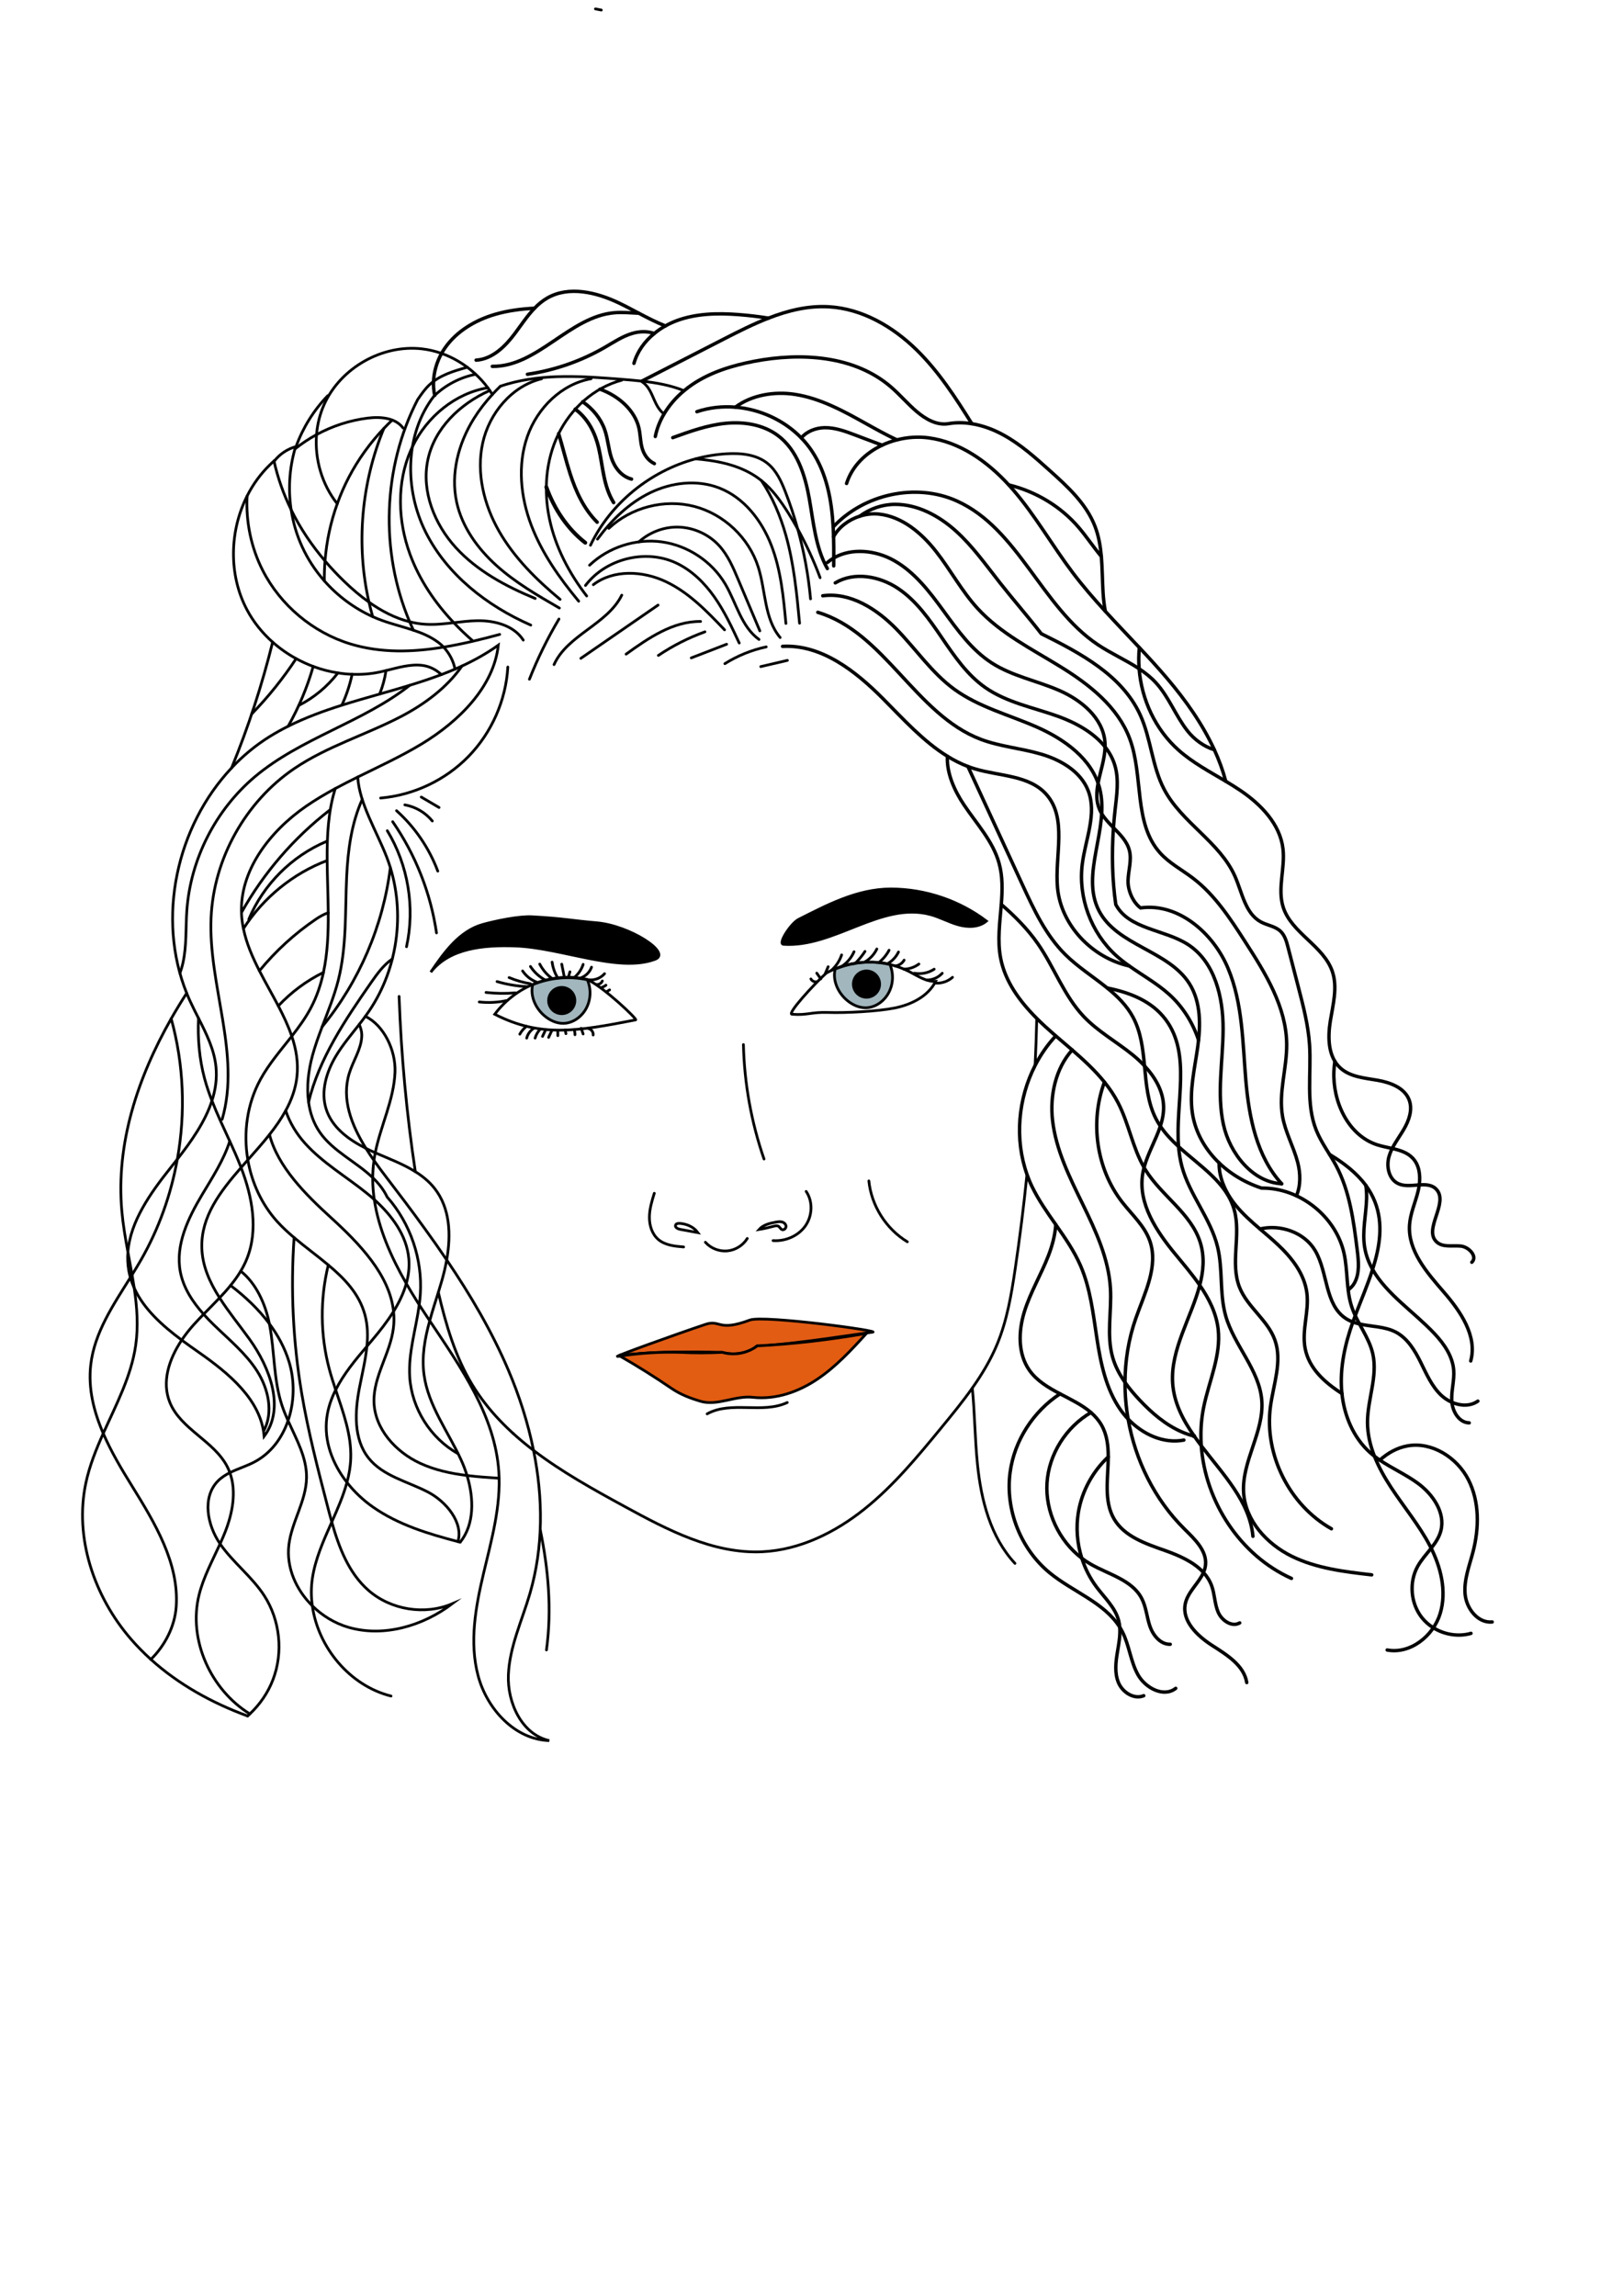 <?xml version="1.0" encoding="utf-8"?>
<!-- Generator: Adobe Adobe Illustrator 24.2.0, SVG Export Plug-In . SVG Version: 6.00 Build 0)  -->
<svg version="1.1" id="Layer_2" xmlns="http://www.w3.org/2000/svg" xmlns:xlink="http://www.w3.org/1999/xlink" x="0px" y="0px"
	 viewBox="0 0 595.28 841.89" style="enable-background:new 0 0 595.28 841.89;" xml:space="preserve">
<style type="text/css">
	.st0{fill:none;stroke:#000000;stroke-linecap:round;stroke-miterlimit:10;}
	.st1{fill:#E25C14;stroke:#000000;stroke-linecap:round;stroke-miterlimit:10;}
	.st2{fill:#FF2A0C;stroke:#000000;stroke-linecap:round;stroke-miterlimit:10;}
	.st3{fill:#E25C11;stroke:#000000;stroke-linecap:round;stroke-miterlimit:10;}
	.st4{fill:#A1B6BD;stroke:#000000;stroke-linecap:round;stroke-miterlimit:10;}
	.st5{stroke:#000000;stroke-linecap:round;stroke-miterlimit:10;}
	.st6{fill:none;stroke:#000000;stroke-width:1.278;stroke-linecap:round;stroke-miterlimit:10;}
	.st7{fill:none;stroke:#000000;stroke-width:1.427;stroke-linecap:round;stroke-miterlimit:10;}
	.st8{fill:none;stroke:#000000;stroke-width:1.305;stroke-linecap:round;stroke-miterlimit:10;}
	.st9{fill:none;stroke:#000000;stroke-width:1.276;stroke-linecap:round;stroke-miterlimit:10;}
	.st10{fill:none;stroke:#000000;stroke-width:1.253;stroke-linecap:round;stroke-miterlimit:10;}
</style>
<path class="st0" d="M160.77,473.91c2.76,11.78,6.17,23.51,12.41,33.83c5.79,9.55,13.64,17.36,22.51,24.13
	c10.31,7.87,21.99,14.35,33.39,20.56c15.77,8.61,32.59,17.46,50.54,16.61c13.72-0.65,26.67-7.05,37.4-15.63
	c10.74-8.58,19.54-19.28,28.27-29.89c7.81-9.51,15.73-19.2,20.44-30.57c3.63-8.75,5.22-18.2,6.61-27.57
	c1.71-11.54,3.16-23.12,4.33-34.73v-0.01"/>
<path class="st0" d="M380.26,373.46c-0.13,5.76-0.34,11.52-0.61,17.27"/>
<path class="st0" d="M152.33,429.66L152.33,429.66c-3.21-21.29-5.19-42.75-5.95-64.26"/>
<path class="st0" d="M239.98,437.59c-0.89,2.87-1.78,5.79-1.79,8.8c-0.02,3,0.95,6.15,3.23,8.11c2.5,2.15,6.03,2.51,9.32,2.77"/>
<path class="st0" d="M255.98,452.03c-2.17-0.4-4.34-0.81-6.52-1.21c-0.86-0.16-1.97-0.72-1.69-1.54c0.2-0.6,1-0.7,1.63-0.65
	C251.97,448.84,254.46,449.93,255.98,452.03z"/>
<path class="st0" d="M278.41,450.86c1.48-1.68,3.83-2.26,6.03-2.67c0.76-0.14,1.55-0.28,2.31-0.1c0.75,0.18,1.46,0.77,1.54,1.54
	c0.08,0.77-0.74,1.56-1.46,1.28c-0.58-0.23-0.82-0.96-1.37-1.26c-0.47-0.26-1.06-0.13-1.58,0
	C282.01,450.13,280.15,450.6,278.41,450.86z"/>
<path class="st0" d="M258.72,455.55c1.99,2.23,5.06,3.44,8.03,3.17c2.97-0.27,5.78-2.01,7.33-4.56"/>
<path class="st0" d="M283.54,454.94c4.5,0.32,9.19-1.66,11.81-5.33s2.88-8.98,0.33-12.71"/>
<path class="st0" d="M272.67,383.05c0.33,14.27,2.89,28.48,7.55,41.97"/>
<path class="st1" d="M320.02,488.53c3.67-0.42-40-6.32-44.96-4.46c-11.82,4.43-10.73-0.28-16.34,1.6
	c-11.43,3.83-34.42,12.12-32.13,11.74c16.42-2.72,25.32-0.65,38.05-1.61c4.47,1.21,9.44,0.45,12.87-2.13
	C291.64,492.91,314.68,489.14,320.02,488.53z"/>
<path class="st2" d="M229.34,497.41"/>
<path class="st1" d="M227.37,496.91c12.57-1.07,25.21-1.37,37.66-0.96c4.34,1.18,9.18,0.32,12.77-2.4c0.03-0.01,0.06-0.02,0.09-0.03
	"/>
<path class="st3" d="M256.88,513.85c6.24,1.86,12.85-2.21,19.31-1.43c8.55,0.91,16.77-2.08,23.6-6.67
	c6.83-4.59,12.49-10.7,18.02-16.79c-13.34,2.32-26.63,3.9-40.07,4.59c-3.55,2.72-8.41,3.64-12.86,2.36
	c-5.06,0.25-10.14,0.28-15.16,0.02c-7.38-0.23-14.78,0.22-22.32,1.35c6.46,3.71,12.78,7.68,18.93,11.88
	C249.68,511.45,253.42,512.82,256.88,513.85z"/>
<path class="st3" d="M270.61,491.61"/>
<path class="st0" d="M216.32,345.66"/>
<path class="st0" d="M215.28,359.13c-12.69-2.8-25.93,2.27-33.82,12.81c16.79,8.56,30.02,6.29,51.7,2.06
	C233.91,373.85,221.25,361.78,215.28,359.13z"/>
<path class="st4" d="M215.44,359.3c-6.66-1.45-13.76-0.82-20.06,1.79c-0.99,4.11,0.99,8.53,4.18,11.3c1.93,1.68,4.38,2.88,6.94,2.89
	c3.58,0.01,6.9-2.41,8.56-5.59C216.72,366.51,216.88,362.71,215.44,359.3z"/>
<path class="st4" d="M326.37,353.58c-6.66-1.45-13.76-0.82-20.06,1.79c-0.99,4.11,0.99,8.53,4.18,11.3
	c1.93,1.68,4.38,2.88,6.94,2.89c3.58,0.01,6.9-2.41,8.56-5.59C327.65,360.8,327.81,357,326.37,353.58z"/>
<path class="st0" d="M207.95,297.04"/>
<path class="st0" d="M343.17,359.88c-3.46,0.18-6.54-1.97-9.62-3.56c-9.41-4.85-21.24-4.66-30.48,0.5
	c-4.65,4.22-14.47,14.96-12.59,15.11c5.6,0.47,6.97-0.87,13.29-0.65c6.32,0.22,18.2-0.39,24.4-1.64S340.47,365.29,343.17,359.88z"/>
<path class="st0" d="M229,324.66"/>
<path class="st0" d="M175.78,367.43c3.33,0.37,6.71,0.2,9.98-0.5"/>
<path class="st0" d="M178.26,363.94c3.59,0.4,7.21,0.46,10.81,0.15"/>
<path class="st0" d="M182.3,359.95c3.61,1.06,7.34,1.69,11.1,1.86"/>
<path class="st0" d="M186.73,358.48c2.51,1.06,5.14,1.82,7.82,2.27"/>
<path class="st0" d="M191.68,356.06c1.27,1.87,3.13,3.34,5.24,4.13"/>
<path class="st0" d="M194.56,354.41c1.38,2.12,3.31,3.88,5.56,5.05"/>
<path class="st0" d="M197.96,353.53c1.04,2.03,2.55,3.82,4.37,5.18"/>
<path class="st0" d="M202.5,352.82c0.28,2.08,1,4.09,2.11,5.87"/>
<path class="st0" d="M206.03,353.57c0.31,1.56,0.63,3.11,0.94,4.67"/>
<path class="st0" d="M208.47,358.34c0.19-0.66,0.38-1.32,0.57-1.97"/>
<path class="st0" d="M210.84,358.27c1.41-1.23,2.47-2.84,3.05-4.62"/>
<path class="st0" d="M213.2,358.54c1.72-0.68,3.13-2.12,3.76-3.86"/>
<path class="st0" d="M215.74,359.27c2.2,0.34,4.55-0.52,6-2.21"/>
<path class="st0" d="M218.69,361.02c0.92,0.14,1.9-0.42,2.23-1.29"/>
<path class="st0" d="M220.65,362.11c0.57-0.18,1.12-0.46,1.59-0.83"/>
<path class="st0" d="M222.38,363.74c0.4-0.25,0.81-0.5,1.21-0.75"/>
<path class="st0" d="M193.11,376.37c-1.01,0.77-1.85,1.76-2.46,2.87"/>
<path class="st0" d="M195.91,377c-1.34,0.81-2.35,2.16-2.73,3.68"/>
<path class="st0" d="M198.12,377.42c-0.86,0.92-1.51,2.05-1.86,3.26"/>
<path class="st0" d="M200.14,377.61c-0.39,0.82-0.77,1.63-1.16,2.45"/>
<path class="st0" d="M202.4,377.9c-0.39,0.84-0.79,1.68-1.18,2.52"/>
<path class="st0" d="M204.59,378.15c0,0.54,0.01,1.09,0.01,1.63"/>
<path class="st0" d="M207.3,377.69c0.09,0.46,0.18,0.91,0.27,1.37"/>
<path class="st0" d="M210.61,377.62c0.19,0.59,0.28,1.21,0.27,1.83"/>
<path class="st0" d="M213.15,377.09c0.24,0.69,0.48,1.38,0.73,2.07"/>
<path class="st0" d="M215.89,377.21c1.02,0.23,1.79,1.3,1.66,2.34"/>
<circle class="st5" cx="206.03" cy="366.91" r="4.82"/>
<circle class="st5" cx="317.81" cy="360.88" r="4.82"/>
<line class="st0" x1="220.55" y1="3.69" x2="218.39" y2="3.26"/>
<path class="st0" d="M304.91,355.86c1.73-1.52,3.05-3.5,3.78-5.69"/>
<path class="st0" d="M308.49,354.54c2.09-1.31,3.77-3.27,4.75-5.54"/>
<path class="st0" d="M313.1,353.44c0.47-0.08,0.85-0.43,1.18-0.78c1.1-1.16,2.1-2.42,2.97-3.76"/>
<path class="st0" d="M317.18,352.77c1.91-1.1,3.47-2.78,4.42-4.77"/>
<path class="st0" d="M322.59,352.77c1.44-1.19,2.64-2.66,3.5-4.32"/>
<path class="st0" d="M325.71,353.3c1.65-0.98,3-2.46,3.83-4.19"/>
<path class="st0" d="M328.33,354.23c1.35-0.13,2.62-0.96,3.28-2.15"/>
<path class="st0" d="M331.51,355.4c1.98-0.03,3.94-0.7,5.52-1.88"/>
<path class="st0" d="M335.34,356.89c2.5,0.45,5.16-0.09,7.29-1.48"/>
<path class="st0" d="M339.86,359.37c2.14,0.05,4.29-0.88,5.73-2.47"/>
<path class="st0" d="M343.35,360.53c2.18,0.09,4.38-0.69,6.01-2.14"/>
<path class="st0" d="M302.67,357.07c0.36-0.86,0.72-1.71,1.08-2.57"/>
<path class="st0" d="M301.05,358.97c-0.49-0.7-0.99-1.41-1.48-2.11"/>
<path class="st0" d="M297.42,358.98c0.37,0.77,1.3,1.21,2.14,1.03"/>
<path class="st5" d="M157.99,356.5c4.94-7.29,10.56-15.09,19.04-17.47c4.64-1.3,13.29-3.11,18.1-2.85
	c11.33,0.6,14.63,1.44,23.78,2.22c11.88,1.02,27.61,11.01,21.35,13.37c-13.45,5.07-34.28-4.26-51.25-4.87
	C177.66,346.49,164.89,347.57,157.99,356.5z"/>
<path class="st5" d="M237.25,77.78"/>
<path class="st5" d="M292.96,337.13c-2.82,1.41-7.82,9.02-5.57,9.16c18.61,1.22,35.71-15.69,53.75-10.95
	c3.52,0.92,6.75,2.76,10.25,3.76c3.5,1.01,7.62,1.03,10.4-1.33c-9.98-7.56-22.47-11.76-34.99-11.78S303.02,332.09,292.96,337.13z"/>
<path class="st0" d="M318.68,433.05c0.92,9.08,6.3,17.6,14.11,22.33"/>
<path class="st0" d="M259.37,518.48c8.74-4.87,20.33,0.1,29.38-4.16"/>
<path class="st0" d="M186.26,244.61c-0.69,12.15-5.89,23.99-14.37,32.72s-20.16,14.28-32.29,15.32"/>
<path class="st0" d="M142.05,304.63c7.65,12.59,10.23,28.17,7.05,42.55"/>
<path class="st0" d="M145.44,297.29c6.72,6.03,11.96,13.7,15.13,22.16"/>
<path class="st0" d="M144.03,301.33c8.39,12.12,13.93,26.19,16.07,40.77"/>
<path class="st0" d="M148.48,295.15c3.92,0.69,7.57,2.83,10.08,5.92"/>
<path class="st0" d="M154.51,292.29c2.18,1.28,4.35,2.55,6.53,3.83"/>
<path class="st0" d="M194.18,249.08c3.01-7.63,6.64-15.02,10.83-22.07"/>
<path class="st0" d="M203.21,243.71c4.93-10.93,19.53-14.71,24.84-25.46"/>
<path class="st0" d="M213.04,241.42c9.44-6.51,18.88-13.02,28.32-19.53"/>
<path class="st0" d="M229.64,239.88c8.21-5.92,17.2-12.1,27.32-11.98"/>
<path class="st0" d="M241.48,240.35c5.3-3.57,11.05-6.48,17.07-8.65"/>
<path class="st0" d="M253.54,241.26c4.32-1.67,8.65-3.34,12.97-5.01"/>
<path class="st0" d="M265.86,243.37c4.65-2.91,9.81-5,15.17-6.15"/>
<path class="st0" d="M279.02,244.45c3.26-0.76,6.52-1.52,9.78-2.28"/>
<path class="st0" d="M182.77,236.59c-1.67,15.27-14.35,27.88-28.09,36.21c-7.54,4.56-15.58,8.25-23.48,12.15
	c-2.77,1.37-5.52,2.76-8.23,4.22c-3.67,1.99-7.26,4.11-10.7,6.48c-13.22,9.13-24.5,23.54-23.68,39.59c0.09,1.8,0.33,3.57,0.69,5.31
	c1.09,5.33,3.3,10.43,5.87,15.45c2.21,4.33,4.68,8.59,6.93,12.88c1.91,3.67,3.66,7.35,4.94,11.11c1.61,4.79,2.46,9.7,1.89,14.85
	c-0.49,4.45-2,8.56-4.12,12.44c-1.67,3.04-3.71,5.95-5.95,8.78c-2.5,3.16-5.23,6.23-7.94,9.29c-0.83,0.93-1.65,1.87-2.48,2.81
	c-7.74,8.89-14.65,17.95-14.4,29.28c0.15,6.73,2.88,12.76,6.52,18.49c3.32,5.22,7.41,10.19,10.99,15.18
	c7.51,10.45,13.09,25.31,5.35,35.6c-1.13-13.43-12.98-23.1-24.02-30.84c-2.05-1.44-4.15-2.91-6.21-4.45
	c-7.17-5.35-13.97-11.44-17.43-19.13c-0.56-1.23-1.03-2.5-1.4-3.81c-0.23-0.81-0.43-1.63-0.58-2.47c-0.42-2.33-0.52-4.64-0.33-6.92
	c0.88-11.18,8.32-21.65,15.56-30.74c0.85-1.07,1.72-2.16,2.57-3.26c5.18-6.63,10.22-13.78,12.7-21.45
	c1.31-4.03,1.91-8.21,1.46-12.53c-0.65-6.3-3.5-12.02-6.39-17.71c-1.08-2.12-2.16-4.24-3.14-6.39c-0.42-0.93-0.83-1.86-1.2-2.81
	c-11.09-27.51-3.75-61.17,16.5-82.63v-0.01c4.13-4.39,8.8-8.27,13.97-11.48c2.2-1.36,4.45-2.61,6.75-3.76
	c6.28-3.14,12.92-5.58,19.69-7.72c4.58-1.45,9.23-2.77,13.87-4.09c7.65-2.17,15.28-4.35,22.61-7.12c1.69-0.64,3.37-1.31,5.03-2.02
	C172.46,242.97,177.8,240.14,182.77,236.59z"/>
<path class="st0" d="M131.2,284.95c0.64,9.84,6.92,19.75,10.66,29.42c7.09,18.41,4.55,40.24-6.58,56.52
	c-0.42,0.61-0.85,1.22-1.28,1.81c-0.73,1.01-1.49,2-2.25,2.98c-2.96,3.78-6.06,7.45-8.53,11.56c-3.48,5.82-5.64,12.92-3.62,19.39
	c2.11,6.76,8.15,11.25,14.62,14.49h0.01c1.12,0.58,2.27,1.11,3.4,1.6c0.1,0.05,0.19,0.09,0.29,0.13c4.84,2.1,9.96,4.03,14.4,6.81
	h0.01c2.65,1.65,5.05,3.6,7.01,6.07c5.74,7.23,6.15,16.96,4.49,26.29c-0.45,2.61-1.08,5.18-1.79,7.66
	c-0.41,1.41-0.83,2.82-1.27,4.23c-1.08,3.46-2.21,6.93-3.16,10.42c0,0,0,0,0,0.01c-1.81,6.55-3,13.16-2.08,19.85
	c1.54,11.3,8.86,20.83,13.6,31.2c0.83,1.81,1.56,3.72,2.16,5.69c2.59,8.49,2.71,17.97-2.5,24.45"/>
<path class="st0" d="M167.96,565.32c2.05-6.91-4.22-14.65-11.03-18.19c-7.49-3.88-16.48-5.83-21.73-12.43
	c-5.62-7.06-5.06-17.12-3.33-25.97c0.97-4.96,2.21-10.01,2.7-15.02c0.39-3.95,0.3-7.86-0.76-11.69c-2.08-7.53-7.33-13.06-13.4-18.13
	c-4.05-3.4-8.46-6.59-12.54-10.05c-2.21-1.86-4.31-3.8-6.21-5.9c-5.68-6.29-9.32-14.25-10.76-22.59
	c-1.71-10.02-0.26-20.6,4.63-29.53c3.13-5.72,7.45-10.68,11.49-15.83c2.6-3.34,5.09-6.75,7.05-10.49c2.15-4.1,3.6-8.42,4.56-12.9
	v-0.01c1.51-7.02,1.82-14.41,1.76-21.89v-0.01c-0.04-6.37-0.35-12.79-0.4-19.12c-0.07-9.19,0.39-18.17,2.98-26.4"/>
<path class="st0" d="M68.47,364.19c0,0.01,0,0.01,0,0.01c-1.98,3.07-3.88,6.19-5.68,9.36c-12.38,21.76-20.31,45.96-18.1,70.62
	c0.45,4.98,1.3,9.95,2.22,14.91c0,0.01,0,0.01,0,0.01c0.51,2.8,1.04,5.58,1.53,8.38v0.01c0.28,1.6,0.54,3.2,0.78,4.8
	c1.04,7.01,1.56,14.02,0.55,21.04c-1.64,11.41-7.17,21.74-11.9,32.32c-2.63,5.87-5.02,11.83-6.36,18.08
	c-4.33,20.18,3.03,41.79,16.56,57.39c2.27,2.62,4.7,5.08,7.26,7.39c10.18,9.19,22.48,16,35.48,20.76"/>
<path class="st0" d="M91.64,628.51c-14.29-8.78-22.72-27.14-18.64-43.6c1.63-6.58,4.91-12.59,7.72-18.77
	c0.62-1.36,1.22-2.73,1.77-4.12c2.78-6.98,4.35-15.02,1.82-21.97c-0.25-0.71-0.55-1.4-0.89-2.08c-4.81-9.53-17.1-13.79-21.12-23.68
	c-3.07-7.55-0.32-15.87,4.35-22.87c1.31-1.95,2.76-3.8,4.28-5.5c1.21-1.35,2.47-2.67,3.75-3.98c1.96-2.01,3.95-3.98,5.86-6.01
	c1.41-1.48,2.76-2.98,4.02-4.54c1.37-1.68,2.63-3.42,3.73-5.26c0.84-1.4,1.58-2.85,2.2-4.38c4.35-10.65,2.07-22.85-2.07-33.59
	c-0.05-0.14-0.1-0.27-0.15-0.4c-1.22-3.13-2.59-6.21-4-9.27c-2.25-4.93-4.59-9.82-6.53-14.84v-0.01c-1.04-2.67-1.97-5.37-2.71-8.14
	c-1.94-7.21-2.56-14.76-2.22-22.1"/>
<path class="st0" d="M166.89,245.37c-0.56-2.92-2.08-5.83-4.18-8.06c-0.59-0.64-1.24-1.21-1.92-1.72c-2.75-2.06-5.88-3.4-9.15-4.48
	c-3.74-1.26-7.66-2.19-11.37-3.53c-1.21-0.43-2.4-0.91-3.57-1.44c-6.76-3.04-12.83-7.57-17.74-13.13c-3.3-3.75-6.07-7.97-8.15-12.52
	c-1.97-4.29-3.31-8.86-4.01-13.53l-0.01-0.01c-1.13-7.42-0.67-15.09,1.39-22.31"/>
<path class="st0" d="M100.71,168.81c-0.65,0.61-1.24,1.18-1.77,1.69c-3.41,3.31-6.2,7.19-8.32,11.42
	c-6.46,12.85-6.82,28.87-0.06,41.64c2.39,4.53,5.63,8.54,9.44,11.92c2.63,2.33,5.53,4.36,8.62,6.05c2.02,1.1,4.11,2.06,6.26,2.86
	c2.94,1.1,5.98,1.9,9.07,2.37c1.72,0.28,3.46,0.45,5.2,0.51c3.34,0.14,6.7-0.12,9.99-0.8c0.81-0.17,1.63-0.36,2.44-0.56
	c4.43-1.08,8.86-2.45,13.35-1.9c2.55,0.31,5.11,1.58,6.93,3.38"/>
<path class="st0" d="M84.97,281.57v-0.01c6.12-14.97,11.15-30.39,15.03-46.08"/>
<path class="st0" d="M105.69,266.32c3.91-6.91,7.01-14.29,9.19-21.93"/>
<path class="st0" d="M129.15,247.27c-0.83,3.9-2.09,7.71-3.77,11.33"/>
<path class="st0" d="M141.58,245.91c-0.43,2.94-1.22,5.84-2.33,8.6"/>
<path class="st0" d="M89.28,340.55c7.24-11.29,18.15-20.26,30.71-24.98"/>
<path class="st0" d="M120.39,334.69v0.01c-1.6,0.56-3.17,1.45-4.53,2.38c-7.77,5.27-14.77,11.66-20.71,18.92"/>
<path class="st0" d="M118.63,356.59v0.01c-6.2,3.05-11.84,7.23-16.55,12.28"/>
<path class="st0" d="M182.93,542.08c-3.87-0.25-7.78-0.52-11.64-1c-5.97-0.74-11.82-1.99-17.25-4.51
	c-8.94-4.15-16.6-12.59-16.87-22.45c-0.26-9.38,5.97-17.77,7.12-27.08c0.26-2.07,0.27-4.11,0.05-6.1
	c-1.39-13.41-12.55-24.94-22.95-34.42c-9.41-8.56-19.51-18.69-22.55-30.46"/>
<path class="st0" d="M168.79,565.53c-0.28-0.07-0.55-0.14-0.83-0.21c-10.96-2.86-21.9-6.19-31.13-12.65
	c-3.58-2.5-6.86-5.58-9.58-9.06c-5.33-6.83-8.48-15.19-7.39-23.69c0.46-3.63,1.64-7.02,3.26-10.24c2.88-5.75,7.19-10.95,11.45-15.97
	c0.66-0.79,1.33-1.56,1.98-2.34c2.76-3.26,5.5-6.75,7.79-10.43c2.02-3.27,3.69-6.7,4.68-10.26c0.83-2.95,1.19-5.99,0.92-9.12
	c-0.76-8.54-6.2-15.84-12.66-21.66c-0.89-0.8-1.8-1.57-2.72-2.31c-7.58-6.14-16.21-11.11-22.73-18.38
	c-3.07-3.41-5.6-7.56-7.04-11.93"/>
<path class="st0" d="M96.68,524.85c3.7-6.84,1.8-15.54-2.39-22.09c-4.19-6.55-10.34-11.54-15.9-16.96
	c-1.27-1.23-2.52-2.52-3.71-3.86c-4.04-4.53-7.41-9.65-8.54-15.54c-1.88-9.84,2.84-19.66,7.97-28.26
	c3.77-6.32,7.94-12.73,10.16-19.65"/>
<path class="st0" d="M88.29,466.13c5.62,4.46,9.05,11.98,10.5,19.28c0,0,0.01,0,0,0.01c0.03,0.09,0.04,0.18,0.06,0.27
	c1.91,9.86,1.41,20.21,4.59,29.74c0.63,1.88,1.39,3.72,2.21,5.55c3.07,6.85,6.88,13.5,6.78,20.9c-0.12,8.54-5.47,16.19-6.48,24.66
	c-0.99,8.29,2.63,16.44,8.6,22.33c3.69,3.65,8.27,6.43,13.22,7.87c12.97,3.76,27.33-0.49,38.1-8.63
	c-10.08,4.28-22.54,2.28-30.77-4.95c-7.22-6.35-10.76-15.63-13.41-25.03c-0.56-1.95-1.08-3.92-1.58-5.86
	c-3.56-13.7-7.12-27.43-9.47-41.4c-3.16-18.81-4.09-38-2.77-57.03"/>
<path class="st0" d="M143.42,621.96c-15.12-3.78-26.74-17.8-28.87-33.09c-0.46-3.31-0.48-6.68,0.01-10.01
	c1.07-7.22,4.13-13.98,7.13-20.73c2.13-4.79,4.23-9.58,5.56-14.52c0.78-2.87,1.29-5.79,1.39-8.79c0.31-8.64-2.76-16.86-5.52-25.14
	c-0.84-2.53-1.66-5.07-2.34-7.62c-3.32-12.42-3.43-25.68-0.37-38.17"/>
<path class="st0" d="M90.81,629.27c0.29-0.24,0.56-0.5,0.83-0.76c3.7-3.49,6.65-7.78,8.47-12.53c3.86-10.03,2.62-21.88-3.23-30.9
	c-4.53-6.97-11.44-12.1-16.16-18.94c0-0.01-0.01-0.01-0.01-0.02c-4.72-6.85-6.63-17.03-0.82-22.98c1.28-1.31,2.79-2.28,4.42-3.09
	c2.84-1.43,6.02-2.38,8.87-3.86c6.08-3.16,10.26-8.75,12.47-15.21c2.35-6.83,2.5-14.63,0.38-21.55c-1.56-5.1-4.07-9.76-7.24-14.01
	v-0.01c-3.94-5.3-8.89-9.96-14.23-14.02"/>
<path class="st0" d="M134,372.7c6.76,3.27,11.2,12.38,10.88,20.49c-0.41,10.15-5.25,19.57-7.25,29.53
	c-0.12,0.62-0.23,1.23-0.33,1.85c-0.05,0.33-0.1,0.66-0.14,0.99c-1.01-1.45-2-2.93-2.93-4.44h-0.01
	c-5.38-8.66-9.03-18.14-6.11-27.55c1.41-4.57,4.34-8.75,4.58-13.52c0.07-1.47-0.31-3.01-0.94-4.37"/>
<path class="st0" d="M201.46,638.3c-12.62-0.39-22.88-11.6-26.11-23.81c-3.24-12.21-0.93-25.16,1.99-37.45
	c2.91-12.29,6.45-24.71,5.62-37.32c-1.36-20.51-13.89-38.24-25.35-55.38c0-0.01,0-0.01,0-0.01c-0.29-0.42-0.56-0.83-0.84-1.25
	c-2.67-4-5.31-8.14-7.75-12.4c-5.6-9.76-10.18-20.12-11.74-30.78c-0.7-4.73-0.79-9.52-0.12-14.34c1.44,2.05,2.93,4.05,4.4,5.97
	c4.84,6.32,9.66,12.68,14.32,19.15c2.72,3.74,5.38,7.52,7.95,11.34c8.69,12.81,16.54,26.14,22.6,40.36
	c4.03,9.45,7.22,19.37,9.26,29.49c3.54,17.48,3.63,35.52-1.35,52.57c-2.89,9.87-7.45,19.46-7.88,29.74
	C186.04,624.46,191.42,636.07,201.46,638.3z"/>
<path class="st0" d="M55.33,608.51c5.19-5.06,8.82-12.18,9.3-19.37c1.08-15.93-7.81-30.61-16.21-44.19
	c-3.82-6.15-7.66-12.6-10.55-19.3c-3.48-8.06-5.58-16.47-4.59-25.14c1.35-11.78,8.19-21.86,14.54-32.03
	c0.21-0.33,0.41-0.66,0.62-0.99v-0.01c1.14-1.83,2.25-3.67,3.31-5.52c6.52-11.4,10.98-23.94,13.29-36.87c0,0,0.01,0,0.01-0.01
	c3.06-17.06,2.37-34.81-2.26-51.52"/>
<path class="st0" d="M108.62,241.53c-4.77,7.24-10.24,14.04-16.28,20.27"/>
<path class="st0" d="M109.58,258.7L109.58,258.7c5.6-2.85,10.54-6.97,14.37-11.94"/>
<path class="st0" d="M81.48,410.46c6.96-23.87-5.14-49.1-4.06-73.93c0.94-21.62,12.59-42.51,30.48-54.67
	c12.03-8.17,26.27-12.38,39.17-19.1c8.6-4.48,16.95-10.67,22.37-18.53"/>
<path class="st0" d="M150.33,251.28L150.33,251.28c-17.19,13.56-39.98,19.36-56.84,33.55c-14.41,12.14-23.63,30.25-24.96,49.05
	c-0.45,6.36-0.04,12.82-1.39,19.05c-0.28,1.32-0.67,2.64-1.15,3.92"/>
<path class="st0" d="M88.64,334.5c8.12-14.48,19.18-27.29,32.31-37.44"/>
<path class="st0" d="M91.26,337.1c5.32-12.73,15.79-23.21,28.51-28.55"/>
<path class="st0" d="M167.87,533c-10.02-5.64-16.87-16.55-17.59-28.02c-0.57-8.92,2.31-17.64,3.49-26.51
	c0.17-1.27,0.3-2.53,0.39-3.8c0.86-12.88-3.62-26.03-12.16-35.72c-1.31-2.75-3.16-5.04-5.29-7.08c-6.12-5.86-14.57-9.68-19.39-16.62
	c-2.3-3.32-3.6-7.12-4.14-11.09c-0.78-5.6-0.07-11.57,1.42-17.07c0.98-3.59,2.24-7.09,3.56-10.57c2.14-5.63,4.43-11.22,5.91-17.05
	c3.12-12.29,2.49-25.17,3.07-37.84c0.44-9.71,1.75-19.74,5.73-28.48"/>
<path class="st0" d="M118.15,376.54l0.01-0.01c0-0.01,0-0.01,0-0.01c13.59-16.59,22.39-37.08,25-58.36"/>
<path class="st0" d="M113.18,404.17v-0.01c3.83-15.93,13.48-30.25,22.94-43.86c2.22-3.18,4.61-6.5,7.76-8.63"/>
<path class="st0" d="M143.86,154.04c-1.05,0.99-2.07,2.01-3.06,3.06l-0.01,0.01c-5.09,5.35-9.44,11.39-12.86,17.94
	c-1.63,3.13-3.04,6.36-4.23,9.68c0,0.01,0,0.01,0,0.01c-2.43,6.74-3.94,13.82-4.49,20.97c-0.2,2.43-0.28,4.86-0.25,7.3"/>
<path class="st0" d="M136.7,226.14c-0.51-1.76-0.97-3.54-1.37-5.33c-4.8-21.09-2.8-43.71,5.46-63.7l0.01-0.01"/>
<path class="st0" d="M151.64,231.11c-0.49-1.02-0.95-2.06-1.39-3.1c-10.93-25.8-9.9-56.56,2.91-81.43c1.32-1.94,2.66-3.89,4.37-5.49
	c1.87-1.76,4.15-3.04,6.52-4.03s4.85-1.69,7.33-2.38"/>
<path class="st0" d="M191.92,234.73c-3.44-5.37-10.48-7.21-16.85-7.11c-2.89,0.05-5.76,0.4-8.63,0.73
	c-3.48,0.41-6.95,0.79-10.43,0.57c-1.96-0.12-3.88-0.43-5.76-0.91c-5.33-1.32-10.33-3.93-14.92-7.2c-3.22-2.27-6.24-4.87-9.05-7.58
	c-2.46-2.37-4.83-4.89-7.07-7.52c-4.88-5.74-9.14-12.05-12.41-18.75c0-0.01-0.01-0.02-0.01-0.03c-2.85-5.79-4.95-11.87-6.26-17.73
	c2.03-2.77,5.19-4.68,8.06-5.44c2.51-6.94,6.5-13.34,11.62-18.65"/>
<path class="st0" d="M178.92,142.2c-11.91,1.98-22.3,10.58-27.59,21.49c-0.2,0.41-0.39,0.83-0.58,1.25
	c-5.32,12.01-4.88,26.1-0.33,38.42c3.45,9.35,9.14,17.73,16.02,24.99c2.17,2.3,4.47,4.49,6.85,6.56"/>
<path class="st0" d="M194.67,229.23c-16.04-7.05-30.74-18.47-38.57-34.15s-7.65-35.91,3.05-49.8c4.19-4.07,9.57-6.89,15.29-8.02"/>
<path class="st0" d="M205.43,219.8c-8.64-7.18-16.78-15.21-22.37-24.96c-5.58-9.75-8.43-21.41-6.02-32.38
	c2.41-10.97,10.7-20.91,21.62-23.56"/>
<path class="st0" d="M216.81,138.89c-10.87,1.92-19.77,10.77-23.4,21.2c-3.63,10.42-2.49,22.09,1.41,32.41
	c3.9,10.32,10.38,19.47,17.43,27.97"/>
<path class="st0" d="M215.18,218.55c-6.45-8.35-11.48-17.94-13.65-28.26c-2.18-10.32-1.38-21.42,3.2-30.92s13.11-17.25,23.31-19.95"
	/>
<path class="st6" d="M204.89,159.02c1.48,4.84,2.64,9.78,4.19,14.6c2.09,6.5,5,12.94,9.94,17.87"/>
<path class="st7" d="M200.38,178.6c2.93,8.23,7.92,15.48,14.28,20.42"/>
<path class="st8" d="M210.99,150.06c4.82,3.52,7.39,9,8.6,14.21c1.57,6.74,1.67,13.84,5.47,20.02"/>
<path class="st9" d="M213.71,147.34c3.79,2.59,6.69,6.23,8.1,10.3c1.16,3.37,1.34,6.95,2.46,10.32c1.13,3.38,3.56,6.74,7.36,7.73"/>
<path class="st10" d="M220.05,142.72c7.3,2.62,12.89,8.09,14.29,14.25c0.53,2.35,0.5,4.75,1.1,7.08c0.6,2.34,1.98,4.7,4.57,5.97"/>
<path class="st0" d="M235.55,140.06c2.28,1.44,3.34,4.15,4.42,6.62c0.85,1.92,1.94,3.95,3.6,5.12"/>
<path class="st0" d="M216.57,199.95c7.4-15.49,21.99-27.23,38.52-31.68h0.01c3.69-1,7.47-1.63,11.29-1.86
	c5.34-0.33,11.1,0.22,15.23,3.61c3.19,2.61,4.96,6.54,6.45,10.38c1.73,4.44,3.23,8.97,4.5,13.56c0.01,0,0.01,0.01,0.01,0.01
	c2.34,8.39,3.92,16.99,4.71,25.65"/>
<path class="st0" d="M300.8,211.85c-2.28-6.15-5.04-12.14-8.22-17.88c0,0,0-0.01-0.01-0.01c-1.07-1.94-2.2-3.83-3.37-5.71
	c-2.78-4.43-5.88-8.77-9.96-12.04c0-0.01-0.01-0.01-0.01-0.01c-0.16-0.12-0.31-0.24-0.48-0.37c-6.69-5.13-15.11-6.84-23.65-7.56
	h-0.01"/>
<path class="st0" d="M219.14,197.71c5.15-6.99,11.55-13.25,19.36-17.03s17.16-4.88,25.26-1.75c9.1,3.52,15.62,11.92,19.14,21.02
	c3.52,9.1,4.45,18.96,5.35,28.68"/>
<path class="st0" d="M293.26,228.54c-1.01-10.84-2.07-21.74-5.01-32.21c-2-7.1-4.91-14.03-9.01-20.12c0-0.01-0.01-0.01-0.01-0.01"/>
<path class="st0" d="M223.3,193.75c8.18-7.72,20.43-10.87,31.32-8.05c10.89,2.82,20.07,11.51,23.48,22.23
	c2.77,8.69,2.17,18.88,8.04,25.86"/>
<path class="st0" d="M216.24,207.27c6.96-6.63,17.01-9.87,26.53-8.55c9.52,1.32,18.32,7.16,23.22,15.43
	c4.09,6.9,5.87,15.66,12.39,20.34"/>
<path class="st0" d="M234.32,198.72c3.55-3.2,8.21-5.17,12.99-5.41c6.09-0.3,12.25,2.23,16.38,6.71c3.27,3.54,5.2,8.07,7.07,12.51
	c2.64,6.27,5.28,12.54,7.93,18.81"/>
<path class="st0" d="M214.74,214.7c7.41-9.8,21.91-13.45,33.07-8.33c5.82,2.67,10.54,7.33,14.22,12.56
	c3.68,5.24,6.4,11.07,9.1,16.87"/>
<path class="st0" d="M217.62,214.41c7.44-5.65,18.17-5.11,26.61-1.11c8.44,4,15.09,10.9,21.52,17.67"/>
<path class="st0" d="M250.91,143.28c-4.9-1.99-10.18-2.93-15.51-3.52c-2.4-0.26-4.8-0.46-7.19-0.65c-14.12-1.12-28.6-2.21-42.2,1.74
	c-0.84,0.24-1.67,0.51-2.5,0.8"/>
<path class="st0" d="M179.63,143.2c-11.01,4.93-20.39,13.97-22.75,25.63c-2.32,11.39,2.47,23.39,10.3,31.98
	c7.84,8.58,18.38,14.22,29.12,18.66"/>
<path class="st0" d="M183.51,141.65c-1,0.96-1.98,1.97-2.91,3c-2.53,2.75-4.83,5.7-6.81,8.88c-5.65,9.05-8.56,20.15-6.31,30.58
	c1.97,9.1,7.68,17.04,14.6,23.27c6.91,6.23,15.03,10.94,23.09,15.6"/>
<path class="st0" d="M183.28,232.65c-6.73,1.82-13.63,3.52-20.57,4.66c-11.49,1.89-23.07,2.2-34.12-1.15
	c-13.79-4.19-25.72-14.18-32.25-27.02c-4.26-8.36-6.19-17.86-5.72-27.22c0-0.01,0-0.01,0-0.01"/>
<path class="st0" d="M180.6,144.65c-0.31-0.49-0.63-0.97-0.97-1.45c-0.22-0.34-0.47-0.67-0.71-1c-5.75-7.7-14.56-13.17-24.13-14.27
	c-14.56-1.68-29.73,6.89-35.82,20.22c-1.62,3.55-2.56,7.36-2.87,11.23c-0.72,8.99,1.99,18.3,7.6,25.35c0,0.01,0,0.01,0,0.01"/>
<path class="st0" d="M147.83,156.97c-1.01-1.39-2.39-2.33-3.97-2.93c-0.49-0.19-1-0.35-1.52-0.47c-2.37-0.57-5.01-0.55-7.43-0.25
	c-6.58,0.81-12.99,2.9-18.81,6.06c-2.79,1.52-5.45,3.28-7.92,5.26v0.01"/>
<path class="st10" d="M159.45,145c-0.38-1.68-0.51-3.41-0.44-5.14c0.15-3.56,1.2-7.12,2.95-10.26c0.4-0.72,0.83-1.41,1.3-2.08
	c4.3-6.13,11.13-10.14,18.31-12.24c4.7-1.38,9.58-2,14.49-2.25"/>
<path class="st10" d="M244.06,119.52c-3.33-1.3-6.55-2.97-9.76-4.66c-2.44-1.29-4.88-2.6-7.35-3.78
	c-8.25-3.93-18.35-6.34-26.26-1.77c-1.73,1.01-3.25,2.28-4.63,3.72c-2.7,2.79-4.9,6.19-7.25,9.32c-3.55,4.74-8.27,9.37-14.19,9.72"
	/>
<path class="st10" d="M180.57,134.35c16.59,0.21,28.38-18.36,44.92-19.68c2.87-0.23,5.87,0.06,8.81,0.19"/>
<path class="st10" d="M193.45,137.25c9.99-1.46,19.7-4.84,28.43-9.9c3.23-1.87,6.37-3.99,9.94-5.06c2.63-0.8,5.61-0.93,8.15,0.02"/>
<path class="st10" d="M281.85,116.67c-3.62-0.59-7.26-1.02-10.91-1.3c-7.65-0.58-15.53-0.45-22.73,2.22
	c-1.42,0.53-2.82,1.17-4.15,1.93c-0.01,0-0.01,0-0.01,0c-1.44,0.8-2.81,1.73-4.08,2.79c-3.51,2.86-6.24,6.59-7.45,10.94"/>
<path class="st10" d="M235.4,139.76h0.01c10.06-5.16,20.13-10.33,30.19-15.49c5.28-2.71,10.69-5.44,16.25-7.6
	c7.15-2.79,14.54-4.61,22.16-4.17c12.19,0.7,23.46,7.26,32.18,15.81c8.07,7.9,14.27,17.47,20.27,27.08"/>
<path class="st10" d="M405.41,224.17c-0.42-2.21-0.68-4.47-0.82-6.68c-0.28-4.44-0.26-8.96-0.64-13.4
	c-0.34-3.82-0.97-7.58-2.36-11.15c-3.21-8.28-10.04-14.53-16.66-20.46c-5.26-4.72-10.58-9.48-16.77-12.9
	c-3.63-2.01-7.62-3.53-11.7-4.19c-2.87-0.47-5.79-0.52-8.67-0.01c-4.2,0.66-8.26-1.65-11.6-4.48c-3.33-2.83-6.16-6.22-9.48-9.06
	c-13.36-11.46-32.86-12.66-50.14-9.34c-7.92,1.52-15.8,3.92-22.5,8.4c-1.09,0.73-2.15,1.52-3.16,2.38c-2.91,2.41-5.44,5.3-7.34,8.52
	c-1.52,2.56-2.63,5.34-3.22,8.27"/>
<path class="st10" d="M246.75,160.49c6.3-2.28,12.68-4.58,19.35-5.25s13.76,0.43,19.14,4.42c7.13,5.28,10.04,14.49,11.59,23.22
	s2.28,17.88,6.62,25.62"/>
<path class="st10" d="M305.78,207.52c0.01-0.97,0.02-1.93,0.02-2.9c0.02-2.58,0.01-5.19-0.07-7.79c-0.03-1.19-0.08-2.38-0.14-3.57
	c-0.56-9.9-2.36-19.61-7.75-27.77c-1.16-1.76-2.48-3.39-3.94-4.89c-6.3-6.51-15.13-10.54-24.19-11.28
	c-4.75-0.39-9.56,0.12-14.1,1.65"/>
<path class="st10" d="M269.71,149.32c5.98-4.49,14.29-5.86,21.83-4.7c9.41,1.45,17.95,6.18,26.26,10.82
	c3.66,2.04,7.36,4.09,11.15,5.87"/>
<path class="st10" d="M293.9,160.6c1.97-2.41,5.3-3.69,8.48-3.76c3.92-0.08,7.7,1.33,11.37,2.72c3.26,1.23,6.52,2.46,9.78,3.7"/>
<path class="st10" d="M310.5,177.3c2.03-6.37,6.97-11.19,13.03-14.04c1.73-0.82,3.55-1.47,5.42-1.95c3.79-0.98,7.78-1.26,11.61-0.75
	c11.52,1.52,21.54,8.65,29.43,17.26c0.57,0.62,1.13,1.25,1.68,1.89c8.13,9.45,14.3,20.39,21.81,30.33
	c3.73,4.93,7.76,9.58,11.93,14.13c4.1,4.49,8.32,8.87,12.48,13.31c3.46,3.67,6.87,7.39,10.13,11.23
	c6.78,7.98,13.02,16.75,17.37,26.23c1.72,3.74,3.14,7.6,4.19,11.56"/>
<path class="st10" d="M369.99,177.82c9.94,2.4,19.14,7.92,25.76,15.72c2.82,3.33,5.37,7.15,8.2,10.55"/>
<path class="st10" d="M445.39,274.94c-3.76-1.1-7.35-3.75-9.81-6.87c-4.42-5.59-6.88-12.6-11.72-17.81
	c-1.8-1.94-3.86-3.56-6.05-5.02h-0.01c-4.84-3.21-10.32-5.6-15.17-8.85c-20.63-13.81-29.03-42.46-51.66-52.67
	c-15.07-6.81-34.2-2.49-45.38,9.54"/>
<path class="st10" d="M305.73,196.83c1.94-3.56,5.59-6.28,9.69-7.57c2.22-0.7,4.57-0.98,6.85-0.75c8.57,0.87,15.74,6.95,21.06,13.73
	c5.32,6.77,9.39,14.51,15.21,20.86c8.39,9.17,19.82,14.85,30.4,21.38c10.59,6.52,21.05,14.72,25.4,26.37
	c5.14,13.74,1.34,31.06,11.17,41.95c3.4,3.76,8,6.16,12.03,9.23c8.05,6.13,13.69,14.81,19.16,23.32
	c7.43,11.53,15.11,23.88,15.23,37.6c0.08,8.85-3.05,17.69-1.53,26.41c1.01,5.83,4.04,11.12,5.55,16.84
	c1.06,4.01,1.16,8.63-0.46,12.31"/>
<path class="st10" d="M315.42,189.26c3.62-2.74,8.28-4.3,12.85-4.31c8.3-0.02,16.12,4.2,22.29,9.75
	c6.17,5.55,10.99,12.4,16.12,18.92c4.87,6.19,10.07,12.13,15.24,18.77c14.28,7.08,29.58,15.2,36.24,29.68
	c4.02,8.76,4.36,18.94,8.86,27.46c6.42,12.18,20.38,19.24,25.94,31.83c2.66,6.02,3.75,13.65,9.55,16.75
	c2.33,1.24,5.18,1.55,7.11,3.35c1.62,1.52,2.25,3.8,2.81,5.96c1.27,4.88,2.54,9.76,3.8,14.65c1.8,6.92,3.6,13.89,4.08,21.03
	c0.7,10.55-1.47,21.62,2.49,31.42c1.84,4.57,4.89,8.52,7.21,12.86c5.07,9.47,6.47,20.41,7.79,31.07c0.5,4.02,0.94,8.34-0.95,11.92
	c-0.55,1.04-1.39,1.95-2.37,2.65"/>
<path class="st10" d="M417.89,237.48c-0.26,2.57-0.28,5.17-0.09,7.76h0.01c0.86,11.31,5.99,22.34,14.51,29.88
	c5.17,4.58,11.31,7.84,17.26,11.38c1.85,1.1,3.68,2.23,5.46,3.44c7.5,5.09,14.44,12.28,15.52,21.27c0.86,7.15-2.11,14.62,0.09,21.48
	c3.07,9.54,14.87,14.13,18.05,23.64c1.94,5.81,0.2,12.11-0.78,18.16c-0.97,6.05-0.82,13.1,3.74,17.2c3.58,3.22,8.78,3.62,13.53,4.44
	c4.74,0.82,10.02,2.77,11.68,7.29c1.31,3.55-0.1,7.52-2.02,10.78c-1.91,3.26-4.37,6.29-5.4,9.93c-1.03,3.63-0.08,8.24,3.32,9.89
	c4.39,2.13,10.73-1.45,14.06,2.12c4.67,5.01-4.94,14.71,0.13,19.32c2.25,2.04,5.76,1.21,8.78,1.48c3.03,0.28,6.3,3.85,4.09,5.94"/>
<path class="st10" d="M470.09,434.1c-9.15-9.97-11.98-24.3-13.14-37.85c-1.18-13.92-1.14-28.32-6.55-41.21
	c-5.4-12.88-18.23-24.03-32.07-22.1c-2.81-2.05-4.7-6.41-4.59-10.05c0.11-3.64,1.37-7.31,0.54-10.85c-0.81-3.43-3.36-5.95-5.89-8.52
	c-1.6-1.63-3.18-3.27-4.32-5.17c-0.31-0.51-0.59-1.04-0.82-1.6c-1.29-3.07-1.12-6.28-0.49-9.56c0.82-4.37,2.46-8.86,2.55-13.3
	c0.02-0.59,0.01-1.17-0.04-1.76c-0.71-8.87-8.69-15.43-16.85-18.97c-8.16-3.54-17.18-5.23-24.66-10.05
	c-7.32-4.71-12.52-11.99-17.65-19.03c-5.12-7.03-10.56-14.2-18.13-18.49c-6.73-3.82-15.63-4.78-22.18-0.97v0.01
	c-0.81,0.46-1.59,1.01-2.32,1.63"/>
<path class="st10" d="M470.09,434.1c-10.61-0.55-19.05-11.07-21.37-21.75c-2.48-11.41-0.16-23.26-0.11-34.94
	c0.05-11.69-3.05-24.67-12.85-31.02c-8.67-5.61-21.71-5.57-26.52-14.7c-1.29-8.89-1.53-18.51-0.85-28.17
	c0.15-2.18,0.35-4.36,0.6-6.54c0.59-5.33,1.45-10.82,0.01-15.98c-0.74-2.65-2.02-5.01-3.69-7.11c-4.17-5.25-10.74-8.85-17.2-11.19
	c-9.06-3.26-18.86-5.06-26.75-10.58c-6.65-4.65-11.34-11.55-15.91-18.26c-4.57-6.71-9.34-13.57-16.09-18.08
	c-6.75-4.52-16.03-6.21-23-2.03"/>
<path class="st10" d="M301.77,218.48c10.14-1.38,19.81,4.84,26.96,12.15c7.16,7.31,12.97,16.05,21.23,22.09
	c8.98,6.56,20.06,9.38,30.24,13.86c10.18,4.48,20.3,11.68,23.11,22.44c3.85,14.75-7.23,31.48-0.21,45
	c6.63,12.77,25.48,14.53,33.16,26.71c4.27,6.77,4.14,15.39,3.02,23.32c-1.12,7.93-3.08,15.92-1.98,23.85
	c1.73,12.43,11.68,23.3,25.43,27.79c13.9-0.2,27.22,10.34,30.23,23.91c1.43,6.46,0.75,13.32,2.82,19.6
	c1.98,6.04,6.38,11.15,7.75,17.35c1.82,8.2-1.95,16.57-1.96,24.97c-0.01,8.6,3.92,16.72,8.63,23.91
	c4.71,7.19,10.3,13.83,14.28,21.45s6.25,16.64,3.73,24.86s-10.97,14.93-19.42,13.33"/>
<path class="st10" d="M539.43,499.08c2.49-9.13-3.72-18.17-9.91-25.31c-6.19-7.15-13.17-15.14-12.54-24.57
	c0.29-4.25,2.14-8.22,3.14-12.36c0.19-0.75,0.33-1.53,0.43-2.32c0.46-3.53,0.01-7.24-2.37-9.78c-1.96-2.1-4.7-2.93-7.55-3.58
	c-1.86-0.43-3.75-0.78-5.52-1.35c-10.67-3.48-16.36-15.81-15.86-27.02c0.06-1.21,0.17-2.42,0.34-3.61"/>
<path class="st10" d="M539.53,598.97c-4.61,1.33-9.76,0.48-13.82-2.06c-1.59-0.98-3.01-2.22-4.17-3.68
	c-4.16-5.23-4.81-12.99-1.57-18.83c1.33-2.4,3.24-4.48,4.95-6.65c1.52-1.93,2.88-3.93,3.52-6.28c1.83-6.69-2.88-13.52-8.49-17.6
	c-4.37-3.18-9.41-5.41-13.86-8.43c-0.68-0.46-1.35-0.94-1.99-1.44c-0.56-0.43-1.1-0.89-1.63-1.36c-6.08-5.45-9.43-13.47-10.28-21.61
	c-0.05-0.41-0.09-0.83-0.12-1.25c-0.62-8.48,1.27-16.97,4.13-24.98c0.03-0.07,0.05-0.15,0.08-0.22c0.26-0.71,0.52-1.42,0.79-2.14
	c2.1-5.56,4.55-11.24,6.37-16.94c2.67-8.37,3.99-16.76,0.85-24.79c-0.86-2.18-1.99-4.18-3.34-6.02c-3.4-4.62-8.16-8.25-13.3-11.35"
	/>
<path class="st10" d="M506.09,535.44c2.9-2.6,6.29-4.52,10.12-5.22c8.96-1.63,18.15,4.23,22.32,12.32
	c4.16,8.1,4.01,17.84,1.71,26.65c-1.33,5.1-3.36,10.2-2.87,15.44c0.49,5.25,4.69,10.67,9.93,10.16"/>
<path class="st10" d="M439.6,381.42c-2.1-6.4-5.78-12.27-10.79-16.78c-4.45-4.01-9.74-6.94-14.62-10.41
	c-1.68-1.19-3.31-2.44-4.84-3.83c-9.18-8.34-13.96-21.28-12.39-33.58c1.15-9.05,5.45-18.39,2.15-26.89
	c-2.74-7.06-10.07-11.29-17.34-13.41c-7.27-2.13-14.97-2.73-22.05-5.41c-23.89-9.06-35.29-39.26-59.77-46.56"/>
<path class="st10" d="M414.19,354.23c-13.46-2.92-25.03-14.8-26.32-28.68c-1.09-11.76,3.73-25.49-4.14-34.29
	c-6.24-6.97-17-6.61-25.98-9.26c-0.93-0.27-1.84-0.58-2.74-0.92c-2.64-1-5.13-2.27-7.52-3.75c-8.8-5.42-16.14-13.58-23.54-21.03
	c-10.09-10.16-22.62-20.03-36.92-19.27"/>
<path class="st10" d="M347.49,277.33c-0.33,6.14,2.54,12.57,6.09,17.85c4.64,6.92,10.58,13.26,12.83,21.28
	c1.39,4.93,1.25,10.04,0.84,15.2c-0.52,6.57-1.48,13.2-0.26,19.63c1.64,8.62,6.98,15.86,13.27,22.17c2.01,2.01,4.11,3.93,6.22,5.76
	c0.25,0.22,0.5,0.43,0.75,0.65c1.99,1.72,4.02,3.43,6.03,5.17c4.24,3.68,8.37,7.48,11.82,11.77c1.9,2.35,3.6,4.86,5,7.57
	c3.93,7.58,5.28,16.37,9.54,23.75c0.15,0.29,0.32,0.58,0.5,0.86c5.9,9.56,16.82,15.97,20.13,26.71c1.6,5.21,1.16,10.4-0.21,15.6
	c-3.05,11.73-10.73,23.52-9.95,35.79c0.46,7.23,3.72,13.54,7.93,19.54v0.01h0.01c0.81,1.19,1.68,2.36,2.57,3.53
	c7.98,10.49,17.76,20.41,18.95,33.21"/>
<path class="st10" d="M367.25,331.66c5,4.34,9.67,9.02,13.44,14.45c5.99,8.64,9.55,18.99,16.77,26.63c5.25,5.55,12.08,9.29,18,14.1
	c1.51,1.23,2.97,2.57,4.32,4.02c3.95,4.23,6.91,9.34,7,15.03c0.04,2.44-0.44,4.78-1.19,7.08c-1.65,5.08-4.58,9.95-5.97,15.16
	c-0.24,0.88-0.43,1.77-0.56,2.67c-1.57,10.66,5.07,20.67,11.92,28.99c3.06,3.73,6.3,7.51,9.06,11.51c3.4,4.94,6.07,10.21,6.75,16.12
	c1.11,9.65-3.32,18.96-5.28,28.47c-0.76,3.71-1.1,7.49-1.03,11.25c0,1.01,0.04,2.02,0.12,3.03c1.43,20.45,14.25,40.19,33.08,48.65"
	/>
<path class="st10" d="M488.34,560.62c-15.44-8.69-24.71-27.24-22.37-44.81c1.09-8.18,4.41-16.64,1.63-24.41
	c-2.61-7.33-10.05-12.04-12.94-19.26c-3.55-8.87,0.59-19.19-1.95-28.4c-2.79-10.12-12.54-16.02-20.43-23.26
	c-2.52-2.3-4.85-4.75-6.69-7.51c-0.58-0.85-1.11-1.73-1.58-2.64c-3.07-5.93-3.59-12.72-4.23-19.47c-0.59-6.21-1.29-12.38-4.19-17.81
	c-2.3-4.3-5.71-7.67-9.5-10.75c-5.05-4.1-10.77-7.69-15.39-12.28c-7.1-7.06-11.45-16.37-15.65-25.48
	c-6.67-14.49-13.36-28.97-20.04-43.46"/>
<path class="st10" d="M503.11,577.51c-10.07-1.15-20.37-2.37-29.44-6.87c-9.07-4.5-16.83-13.03-17.53-23.13
	c-0.8-11.56,7.51-22.32,6.66-33.87c-0.85-11.34-10.2-20.23-13.27-31.18c-2.29-8.17-0.94-17-2.96-25.24
	c-2.56-10.46-10.27-19.05-13.07-29.44c-0.64-2.38-1.02-4.82-1.22-7.3c-1.29-16.07,4.81-33.83-4.74-46.59
	c-5.04-6.74-12.98-9.89-21.44-11.59c0,0,0,0-0.01,0"/>
<path class="st10" d="M434.22,528.09c-7.48,1.44-15.1-2.11-20.45-7.7c-1.09-1.13-2.08-2.36-2.96-3.64
	c-5.19-7.57-7.11-16.87-8.49-25.94c-1.39-9.08-2.38-18.37-6.05-26.78c-2.34-5.35-5.67-10.15-9.03-14.94
	c-3.17-4.53-6.37-9.07-8.76-14.05c-0.69-1.43-1.29-2.9-1.81-4.39v-0.01c-4.58-12.91-3.27-27.73,2.98-39.91
	c2.02-3.95,4.56-7.62,7.58-10.86"/>
<path class="st10" d="M393.26,385.04c-6.06,6.67-8.25,16.67-7.21,25.8c1.24,10.88,6.27,20.91,11.07,30.75
	c4.8,9.83,9.55,20.06,10.17,30.99c0.47,8.38-1.5,17,0.78,25.08c0.94,3.34,2.57,6.42,4.56,9.27c1.59,2.27,3.4,4.4,5.29,6.41
	c4.53,4.83,9.66,9.25,15.75,11.85c1.4,0.6,2.86,1.09,4.35,1.44v0.01h0.01"/>
<path class="st10" d="M457.28,617.01c-1.03-6.35-7.34-10.17-12.75-13.65c-5.4-3.48-11.09-8.92-9.8-15.22
	c0.89-4.35,4.94-7.52,6.67-11.49c0.38-0.86,0.65-1.75,0.75-2.7c0.58-5.29-3.97-9.53-7.75-13.27c-10.91-10.81-18-25.17-20.63-40.29
	c-0.77-4.44-1.16-8.95-1.14-13.46c0.03-7.97,1.31-15.92,3.95-23.46c3.25-9.29,8.42-19.13,5.15-28.42c-1.93-5.5-6.51-9.57-10.1-14.17
	c-9.56-12.24-11.92-29.56-6.55-44.07"/>
<path class="st10" d="M454.7,595.13c-2.87,1.67-6.57-0.85-7.89-3.9c-1.32-3.04-1.26-6.52-2.38-9.65c-0.68-1.88-1.72-3.5-3.03-4.93
	c-3.56-3.89-9.04-6.27-14.18-8.09c-7.03-2.47-14.8-5.09-18.58-11.51c-3.9-6.64-2.18-14.97-2.16-22.8c0.01-4.12-0.45-8.1-2.46-11.63
	c-1.03-1.8-2.35-3.31-3.88-4.64c-3.23-2.79-7.35-4.75-11.33-6.85c-4.3-2.27-8.46-4.72-11.21-8.58c-4.33-6.09-4.09-14.4-1.88-21.54
	c2.21-7.14,6.14-13.61,8.83-20.59c1.39-3.6,2.43-7.48,2.69-11.33"/>
<path class="st10" d="M431.23,619.13c-4.39,3.47-11.14-0.11-13.86-5s-3.17-10.75-5.71-15.74c-0.3-0.59-0.62-1.15-0.97-1.7
	c-5.7-9.06-17.24-12.99-25.68-19.91c-10.66-8.74-16.35-23.16-14.53-36.83c1.54-11.65,8.51-22.41,18.33-28.82"/>
<path class="st10" d="M429.22,602.97c-3.56,0.12-6.3-3.25-7.46-6.62c-1.15-3.37-1.37-7.07-3.03-10.23
	c-3.54-6.76-12.07-8.72-18.69-12.53c-1.14-0.65-2.23-1.38-3.26-2.17c-8.38-6.4-13.42-17.07-12.76-27.61
	c0.66-10.56,7.01-20.53,16.12-25.83"/>
<path class="st10" d="M419.5,621.83c-3.55,1.47-7.74-1.2-9.25-4.74c-1.5-3.54-1.03-7.57-0.39-11.36c0.5-2.99,1.09-6.06,0.83-9.04
	c-0.06-0.8-0.19-1.6-0.39-2.39c-1.26-4.82-5.17-8.39-8.15-12.38c-2.36-3.17-4.17-6.73-5.36-10.49c-0.01-0.01-0.01-0.01-0.01-0.01
	c-1.73-5.43-2.19-11.27-1.25-16.89c1.3-7.72,5.24-14.94,10.95-20.28"/>
<path class="st10" d="M447.14,426.44c-0.11,5.53,2.49,11.11,6.04,15.49c2.64,3.25,5.77,6.02,8.95,8.75c2.2,1.89,4.42,3.74,6.53,5.72
	c5.16,4.83,9.82,10.79,10.68,17.81c0.84,6.73-1.93,13.59-0.65,20.25c1.39,7.28,7.07,12.45,13.5,16.57"/>
<path class="st10" d="M542.04,513.81c-2.76,1.94-6.38,1.79-9.53,0.41c-1.39-0.6-2.69-1.45-3.78-2.45c-3.57-3.3-5.53-7.93-7.69-12.28
	c-2.16-4.35-4.84-8.78-9.15-11.02c-4.02-2.08-8.88-1.94-13.27-2.96c-0.83-0.19-1.64-0.42-2.42-0.71c-0.9-0.34-1.77-0.76-2.59-1.3
	c-7.75-5.1-6.52-16.88-11.23-24.88c-3.97-6.74-12.77-9.73-20.25-7.94"/>
<path class="st10" d="M538.87,521.77c-3.61-0.05-5.98-3.91-6.36-7.55c-0.02-0.17-0.03-0.34-0.04-0.51
	c-0.19-3.78,1.01-7.54,0.71-11.31c-0.42-5.08-3.51-9.56-6.99-13.28c-7.44-7.94-17.63-14.53-22.75-23.61c-0.01,0-0.01,0,0-0.01
	c-1.41-2.49-2.44-5.17-2.92-8.12c-0.95-5.85,0.52-11.8,0.71-17.72c0.05-1.63-0.03-3.32-0.28-4.97v-0.01"/>
<path class="st0" d="M356.62,509c0.91,9.3,0.95,18.72,1.9,28.03c1.33,13.1,4.78,26.64,13.75,36.28"/>
<line class="st0" x1="188.26" y1="525.7" x2="188.26" y2="525.69"/>
<path class="st0" d="M198.13,560.88v0.01c3.01,14.62,4.31,29.38,2.3,44.17"/>
</svg>
